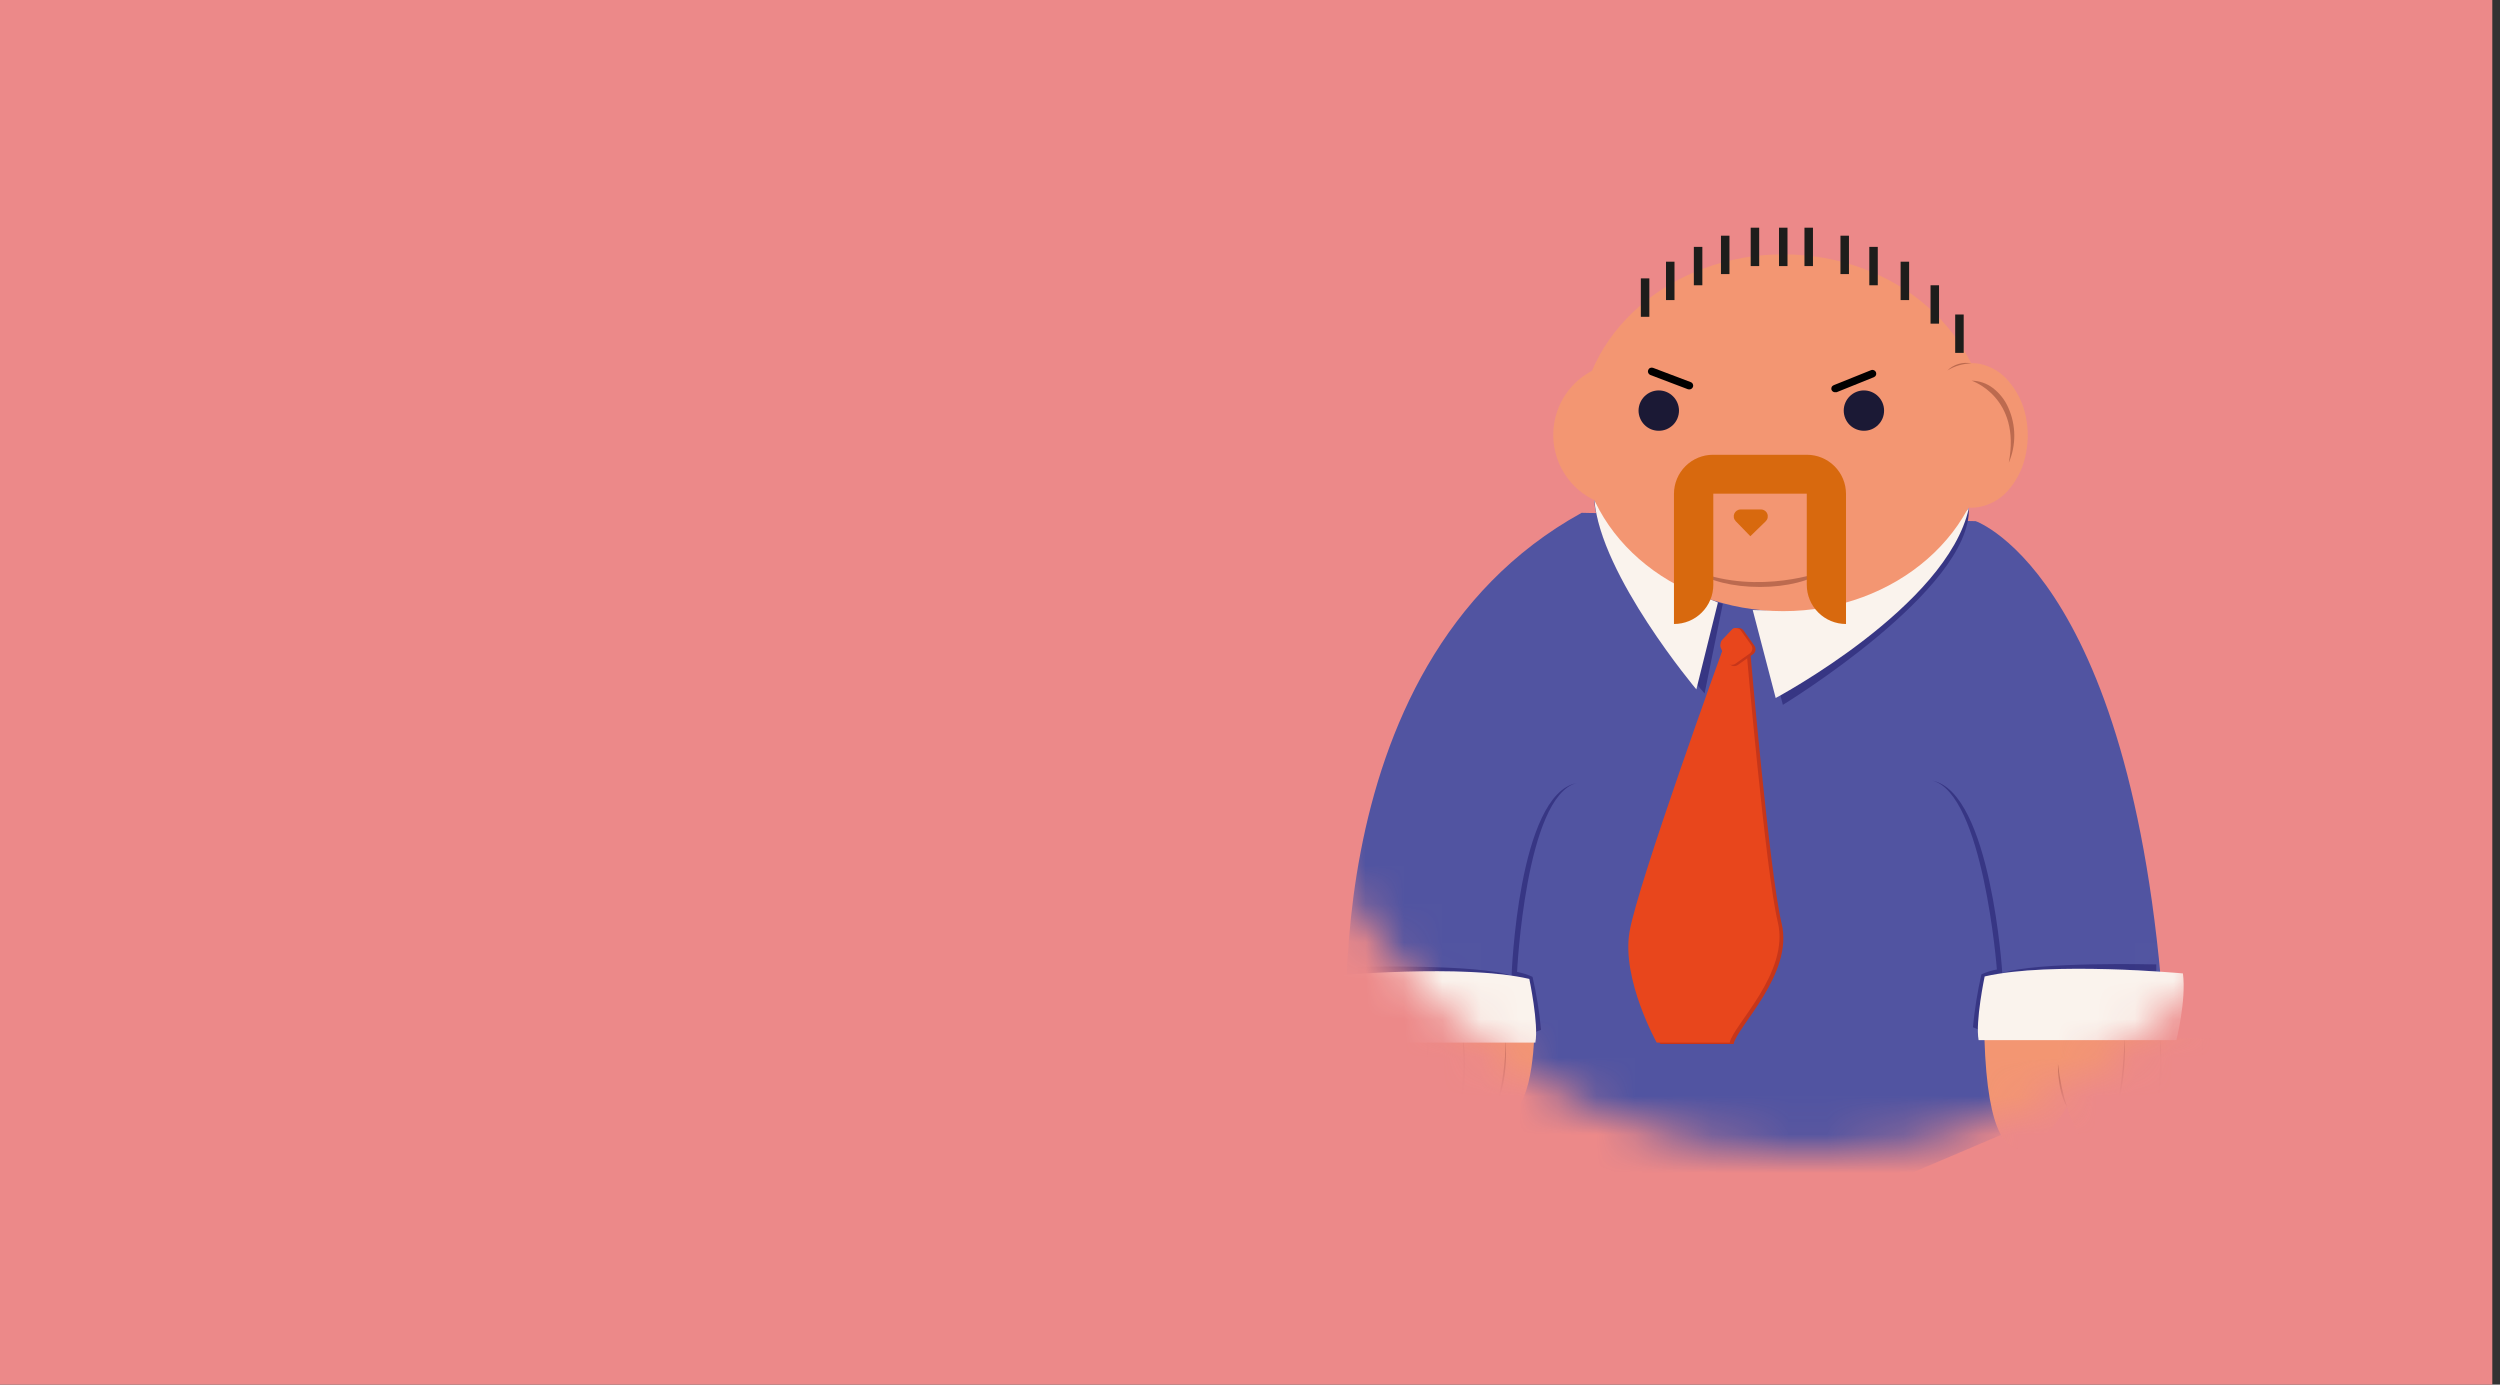 <svg width="65" height="36" viewBox="0 0 65 36" fill="none" xmlns="http://www.w3.org/2000/svg">
<rect x="0" y="0" width="65" height="36" fill="#333333" stroke="none"/>
<rect width="64.8" height="36" fill="#EC8989"/>
<mask id="mask0_426_4" style="mask-type:alpha" maskUnits="userSpaceOnUse" x="33" y="2" width="28" height="28">
<path d="M61 16C61 23.732 54.732 30 47 30C39.268 30 33 23.732 33 16C33 8.268 39.268 2 47 2C54.732 2 61 8.268 61 16Z" fill="#EC8989"/>
</mask>
<g mask="url(#mask0_426_4)">
<path d="M35.075 27.937C35.075 27.937 33.872 17.33 41.123 13.333L51.367 13.55C51.367 13.55 55.745 15.048 56.333 27.674L46.172 32L35.075 27.937Z" fill="#5154A1"/>
<path d="M51.19 13.211C51.19 13.211 48.842 16.18 45.75 16.038L46.355 18.326C46.355 18.326 51.261 15.336 51.19 13.211Z" fill="#373684"/>
<path d="M51.19 13.211C51.19 13.211 48.663 16.003 45.571 15.861L46.168 18.148C46.168 18.148 50.629 15.769 51.19 13.211Z" fill="#FAF3ED"/>
<path d="M44.794 15.696L44.319 18.03C44.319 18.03 41.613 14.965 41.447 13.001C41.445 13.001 43.771 15.539 44.794 15.696Z" fill="#373684"/>
<path d="M44.666 15.665L44.105 17.924C44.105 17.924 41.613 14.962 41.454 13.001C42.221 14.201 43.344 15.133 44.666 15.665Z" fill="#FAF3ED"/>
<path d="M45.505 16.918C45.505 16.918 46.004 22.689 46.322 24.008C46.64 25.326 45.163 26.689 45.074 27.144H43.17C43.17 27.144 42.258 25.507 42.461 24.273C42.664 23.038 44.922 16.845 44.922 16.845L45.505 16.918Z" fill="#C7361A"/>
<path d="M45.405 16.882C45.405 16.882 45.904 22.653 46.222 23.972C46.541 25.29 45.061 26.653 44.972 27.108H43.075C43.075 27.108 42.161 25.471 42.366 24.237C42.571 23.002 44.82 16.807 44.82 16.807L45.405 16.882Z" fill="#E8461C"/>
<path d="M44.816 16.668L45.087 16.378C45.103 16.361 45.123 16.347 45.145 16.339C45.167 16.33 45.19 16.326 45.213 16.328C45.237 16.329 45.261 16.336 45.282 16.348C45.302 16.359 45.32 16.375 45.333 16.394L45.613 16.787C45.626 16.804 45.635 16.823 45.64 16.844C45.645 16.864 45.646 16.886 45.642 16.906C45.639 16.927 45.632 16.947 45.621 16.965C45.61 16.983 45.595 16.998 45.578 17.01L45.185 17.288C45.166 17.302 45.144 17.311 45.121 17.315C45.097 17.32 45.073 17.32 45.05 17.315C45.027 17.308 45.006 17.297 44.988 17.282C44.97 17.266 44.956 17.247 44.946 17.224L44.785 16.842C44.776 16.813 44.776 16.781 44.785 16.752C44.787 16.721 44.797 16.692 44.816 16.668Z" fill="#C7361A"/>
<path d="M44.765 16.649L45.028 16.369C45.044 16.353 45.062 16.34 45.083 16.331C45.105 16.326 45.128 16.326 45.149 16.331C45.172 16.332 45.194 16.338 45.214 16.349C45.234 16.36 45.251 16.376 45.264 16.395L45.534 16.775C45.545 16.791 45.554 16.809 45.558 16.828C45.562 16.848 45.562 16.868 45.558 16.888C45.555 16.908 45.547 16.928 45.536 16.945C45.526 16.962 45.512 16.978 45.496 16.989L45.121 17.257C45.101 17.27 45.08 17.279 45.057 17.283C45.034 17.288 45.011 17.288 44.988 17.283C44.966 17.277 44.946 17.265 44.928 17.25C44.911 17.235 44.897 17.216 44.889 17.195L44.734 16.826C44.725 16.798 44.725 16.768 44.734 16.74C44.735 16.707 44.746 16.676 44.765 16.649Z" fill="#E8461C"/>
<path d="M42.264 13.188C42.017 13.188 41.773 13.14 41.545 13.045C41.316 12.95 41.109 12.812 40.934 12.637C40.76 12.462 40.622 12.255 40.527 12.026C40.433 11.798 40.385 11.553 40.385 11.306C40.385 10.808 40.583 10.33 40.935 9.977C41.288 9.625 41.766 9.427 42.264 9.427C42.763 9.427 43.242 9.625 43.594 9.977C43.947 10.33 44.146 10.808 44.146 11.306C44.146 11.806 43.948 12.284 43.595 12.637C43.242 12.99 42.764 13.188 42.264 13.188Z" fill="#F39672"/>
<path d="M49.803 11.322C49.801 10.968 49.881 10.618 50.037 10.3C50.174 10.012 50.392 9.771 50.664 9.606C50.91 9.459 51.201 9.408 51.481 9.462C51.775 9.525 52.038 9.686 52.228 9.917C52.449 10.177 52.601 10.487 52.67 10.821C52.744 11.172 52.739 11.536 52.654 11.886C52.579 12.214 52.42 12.518 52.195 12.769C51.996 12.989 51.728 13.136 51.435 13.186C51.379 13.195 51.322 13.2 51.265 13.2C51.17 13.2 51.075 13.188 50.982 13.164C50.629 13.062 50.327 12.829 50.139 12.513C49.917 12.155 49.8 11.743 49.803 11.322Z" fill="#F39672"/>
<path d="M46.364 15.89C43.434 15.89 41.063 13.816 41.063 11.252C41.063 8.687 43.44 6.613 46.364 6.613C49.289 6.613 51.666 8.687 51.666 11.252C51.666 13.816 49.295 15.89 46.364 15.89Z" fill="#F39672"/>
<path d="M47.713 10.198C47.726 10.2 47.738 10.2 47.751 10.198L48.721 9.807C48.745 9.797 48.764 9.779 48.774 9.755C48.785 9.731 48.785 9.703 48.776 9.679C48.766 9.655 48.747 9.636 48.723 9.625C48.699 9.615 48.672 9.614 48.648 9.624L47.676 10.015C47.664 10.02 47.653 10.027 47.643 10.036C47.634 10.045 47.626 10.056 47.621 10.068C47.617 10.079 47.614 10.092 47.614 10.105C47.614 10.118 47.617 10.131 47.623 10.143C47.631 10.16 47.644 10.174 47.66 10.184C47.676 10.194 47.694 10.199 47.713 10.198Z" fill="black"/>
<path d="M43.923 10.125C43.944 10.125 43.963 10.119 43.98 10.107C43.996 10.096 44.009 10.08 44.016 10.061C44.021 10.049 44.023 10.036 44.023 10.023C44.022 10.011 44.019 9.998 44.014 9.986C44.008 9.974 44.001 9.964 43.991 9.955C43.982 9.946 43.971 9.94 43.959 9.935L42.98 9.564C42.956 9.555 42.928 9.556 42.904 9.566C42.88 9.577 42.862 9.597 42.852 9.622C42.843 9.646 42.844 9.673 42.854 9.697C42.865 9.721 42.885 9.74 42.91 9.75L43.888 10.121C43.9 10.124 43.911 10.126 43.923 10.125Z" fill="black"/>
<path d="M43.128 11.2C43.059 11.2 42.991 11.187 42.927 11.161C42.863 11.134 42.805 11.095 42.757 11.047C42.708 10.998 42.669 10.94 42.643 10.876C42.616 10.812 42.602 10.744 42.602 10.675C42.603 10.536 42.659 10.403 42.757 10.305C42.856 10.206 42.989 10.151 43.128 10.151C43.267 10.151 43.401 10.206 43.499 10.305C43.598 10.403 43.653 10.536 43.654 10.675C43.654 10.744 43.64 10.812 43.614 10.876C43.587 10.94 43.549 10.998 43.5 11.047C43.451 11.095 43.393 11.134 43.329 11.161C43.266 11.187 43.197 11.2 43.128 11.2Z" fill="#1B1935"/>
<path d="M48.462 11.2C48.323 11.2 48.189 11.145 48.09 11.047C47.992 10.948 47.937 10.814 47.937 10.675C47.937 10.536 47.993 10.403 48.091 10.305C48.19 10.206 48.323 10.151 48.462 10.151C48.601 10.151 48.734 10.207 48.832 10.305C48.931 10.403 48.986 10.536 48.986 10.675C48.986 10.744 48.973 10.812 48.947 10.876C48.92 10.94 48.882 10.998 48.833 11.046C48.785 11.095 48.727 11.134 48.663 11.161C48.599 11.187 48.531 11.2 48.462 11.2Z" fill="#1B1935"/>
<path d="M52.228 12.033C52.324 11.807 52.373 11.563 52.372 11.318C52.37 11.073 52.318 10.831 52.219 10.607C52.131 10.402 51.991 10.223 51.813 10.087C51.654 9.966 51.461 9.9 51.261 9.897C51.261 9.897 52.555 10.324 52.228 12.033Z" fill="#BC6A4F"/>
<path d="M51.261 9.449C51.037 9.452 50.818 9.516 50.629 9.635C50.711 9.554 50.811 9.495 50.921 9.463C51.032 9.43 51.148 9.426 51.261 9.449Z" fill="#BC6A4F"/>
<path d="M44.109 14.856C44.42 15.097 45.041 15.261 45.757 15.261C46.472 15.261 47.082 15.097 47.404 14.856C47.404 14.856 45.75 15.482 44.109 14.856Z" fill="#BC6A4F"/>
<path d="M48.822 6.419H48.602V7.417H48.822V6.419Z" fill="#1D1D1B"/>
<path d="M49.637 6.804H49.416V7.802H49.637V6.804Z" fill="#1D1D1B"/>
<path d="M50.415 7.417H50.194V8.415H50.415V7.417Z" fill="#1D1D1B"/>
<path d="M51.056 8.177H50.835V9.175H51.056V8.177Z" fill="#1D1D1B"/>
<path d="M48.073 6.128H47.852V7.126H48.073V6.128Z" fill="#1D1D1B"/>
<path d="M47.137 5.92H46.916V6.918H47.137V5.92Z" fill="#1D1D1B"/>
<path d="M46.475 5.92H46.254V6.918H46.475V5.92Z" fill="#1D1D1B"/>
<path d="M45.739 5.92H45.518V6.918H45.739V5.92Z" fill="#1D1D1B"/>
<path d="M44.966 6.128H44.745V7.126H44.966V6.128Z" fill="#1D1D1B"/>
<path d="M44.261 6.419H44.04V7.417H44.261V6.419Z" fill="#1D1D1B"/>
<path d="M43.537 6.804H43.316V7.802H43.537V6.804Z" fill="#1D1D1B"/>
<path d="M42.883 7.238H42.662V8.237H42.883V7.238Z" fill="#1D1D1B"/>
<path d="M47.696 12.12C47.506 11.931 47.248 11.824 46.98 11.824H44.537C44.404 11.824 44.273 11.85 44.15 11.901C44.027 11.952 43.916 12.026 43.822 12.12C43.632 12.31 43.524 12.567 43.523 12.836V16.224C43.658 16.224 43.791 16.198 43.915 16.147C44.039 16.096 44.151 16.021 44.246 15.926C44.341 15.831 44.417 15.719 44.468 15.595C44.52 15.471 44.546 15.338 44.546 15.204V12.836H46.976V15.204C46.976 15.474 47.083 15.734 47.275 15.925C47.466 16.116 47.725 16.224 47.996 16.224V12.836C47.995 12.703 47.969 12.571 47.917 12.448C47.866 12.325 47.79 12.214 47.696 12.12Z" fill="#D8690E"/>
<path d="M45.255 13.246H45.785C45.821 13.246 45.855 13.257 45.884 13.277C45.914 13.297 45.937 13.325 45.95 13.358C45.963 13.391 45.966 13.427 45.959 13.462C45.952 13.497 45.934 13.528 45.909 13.553L45.509 13.942L45.127 13.549C45.103 13.523 45.086 13.492 45.08 13.457C45.074 13.423 45.078 13.387 45.091 13.355C45.105 13.323 45.128 13.296 45.157 13.276C45.186 13.257 45.22 13.246 45.255 13.246Z" fill="#D8690E"/>
<path d="M39.301 25.368C39.301 25.368 39.672 27.011 39.663 26.978C39.79 26.895 39.925 26.827 40.067 26.775C40.025 26.311 39.951 25.852 39.846 25.398C39.718 25.339 39.583 25.296 39.444 25.27C39.444 25.27 39.665 20.705 40.99 20.36C39.469 20.659 39.301 25.368 39.301 25.368Z" fill="#373684"/>
<path d="M39.301 25.369C38.051 25.185 36.27 25.261 35.301 25.322V25.139C35.301 25.139 38.437 25.059 39.301 25.369Z" fill="#373684"/>
<path d="M52.06 25.302C52.06 25.302 51.692 26.947 51.698 26.912C51.572 26.83 51.437 26.761 51.296 26.709C51.34 26.246 51.413 25.786 51.517 25.333C51.645 25.275 51.781 25.232 51.919 25.207C51.919 25.207 51.566 20.639 50.243 20.297C51.767 20.599 52.06 25.302 52.06 25.302Z" fill="#373684"/>
<path d="M52.06 25.302C53.313 25.121 55.093 25.194 56.063 25.256V25.075C56.063 25.075 52.931 24.995 52.06 25.302Z" fill="#373684"/>
<g clip-path="url(#clip0_426_4)">
<path d="M39.888 26.996C39.888 26.996 39.814 29.517 38.903 28.717C38.903 28.717 38.441 29.977 37.885 29.003C37.885 29.003 37.351 30.432 36.879 28.946C36.879 28.946 36.26 30.805 35.632 28.774C35.632 28.774 33.639 32.167 33.482 26.996L39.888 26.996Z" fill="#F39672"/>
<path d="M39.146 26.995C39.146 27.633 39.059 28.247 38.901 28.717C38.901 28.717 39.219 28.217 39.146 26.995Z" fill="#BC6A4F"/>
<path d="M38.045 26.996C38.095 28.398 37.885 29.003 37.885 29.003C37.885 29.003 38.203 28.491 38.045 26.996Z" fill="#BC6A4F"/>
<path d="M37.125 26.995C37.11 27.695 37.025 28.369 36.879 28.945C36.973 28.696 37.045 28.39 37.087 28.051C37.13 27.712 37.143 27.35 37.125 26.995Z" fill="#BC6A4F"/>
<path d="M35.394 27.651C35.44 28.07 35.522 28.454 35.631 28.774C35.557 28.664 35.497 28.501 35.455 28.303C35.413 28.105 35.392 27.879 35.394 27.651Z" fill="#BC6A4F"/>
</g>
<g clip-path="url(#clip1_426_4)">
<path d="M58 26.996C58 26.996 57.927 29.517 57.015 28.717C57.015 28.717 56.553 29.977 55.997 29.003C55.997 29.003 55.463 30.432 54.991 28.946C54.991 28.946 54.372 30.805 53.744 28.774C53.744 28.774 51.752 32.167 51.595 26.996L58 26.996Z" fill="#F39672"/>
<path d="M57.258 26.995C57.258 27.633 57.171 28.247 57.013 28.717C57.013 28.717 57.331 28.217 57.258 26.995Z" fill="#BC6A4F"/>
<path d="M56.158 26.996C56.207 28.398 55.997 29.003 55.997 29.003C55.997 29.003 56.316 28.491 56.158 26.996Z" fill="#BC6A4F"/>
<path d="M55.237 26.995C55.222 27.695 55.137 28.369 54.991 28.945C55.085 28.696 55.157 28.39 55.2 28.051C55.243 27.712 55.255 27.35 55.237 26.995Z" fill="#BC6A4F"/>
<path d="M53.506 27.651C53.553 28.07 53.634 28.454 53.743 28.774C53.67 28.664 53.609 28.501 53.567 28.303C53.525 28.105 53.504 27.879 53.506 27.651Z" fill="#BC6A4F"/>
</g>
<path d="M34.777 27.108C34.777 27.108 34.516 26.075 34.607 25.372C34.607 25.372 38.053 25.054 39.762 25.452C39.762 25.452 40.01 26.627 39.919 27.108H34.777Z" fill="#FAF3ED"/>
<path d="M56.586 27.043C56.586 27.043 56.847 26.011 56.756 25.309C56.756 25.309 53.311 24.991 51.601 25.388C51.601 25.388 51.354 26.564 51.444 27.043H56.586Z" fill="#FAF3ED"/>
</g>
<defs>
<clipPath id="clip0_426_4">
<rect width="6.405" height="2.871" fill="white" transform="translate(39.888 29.867) rotate(-180)"/>
</clipPath>
<clipPath id="clip1_426_4">
<rect width="6.405" height="2.871" fill="white" transform="translate(58 29.867) rotate(-180)"/>
</clipPath>
</defs>
</svg>
